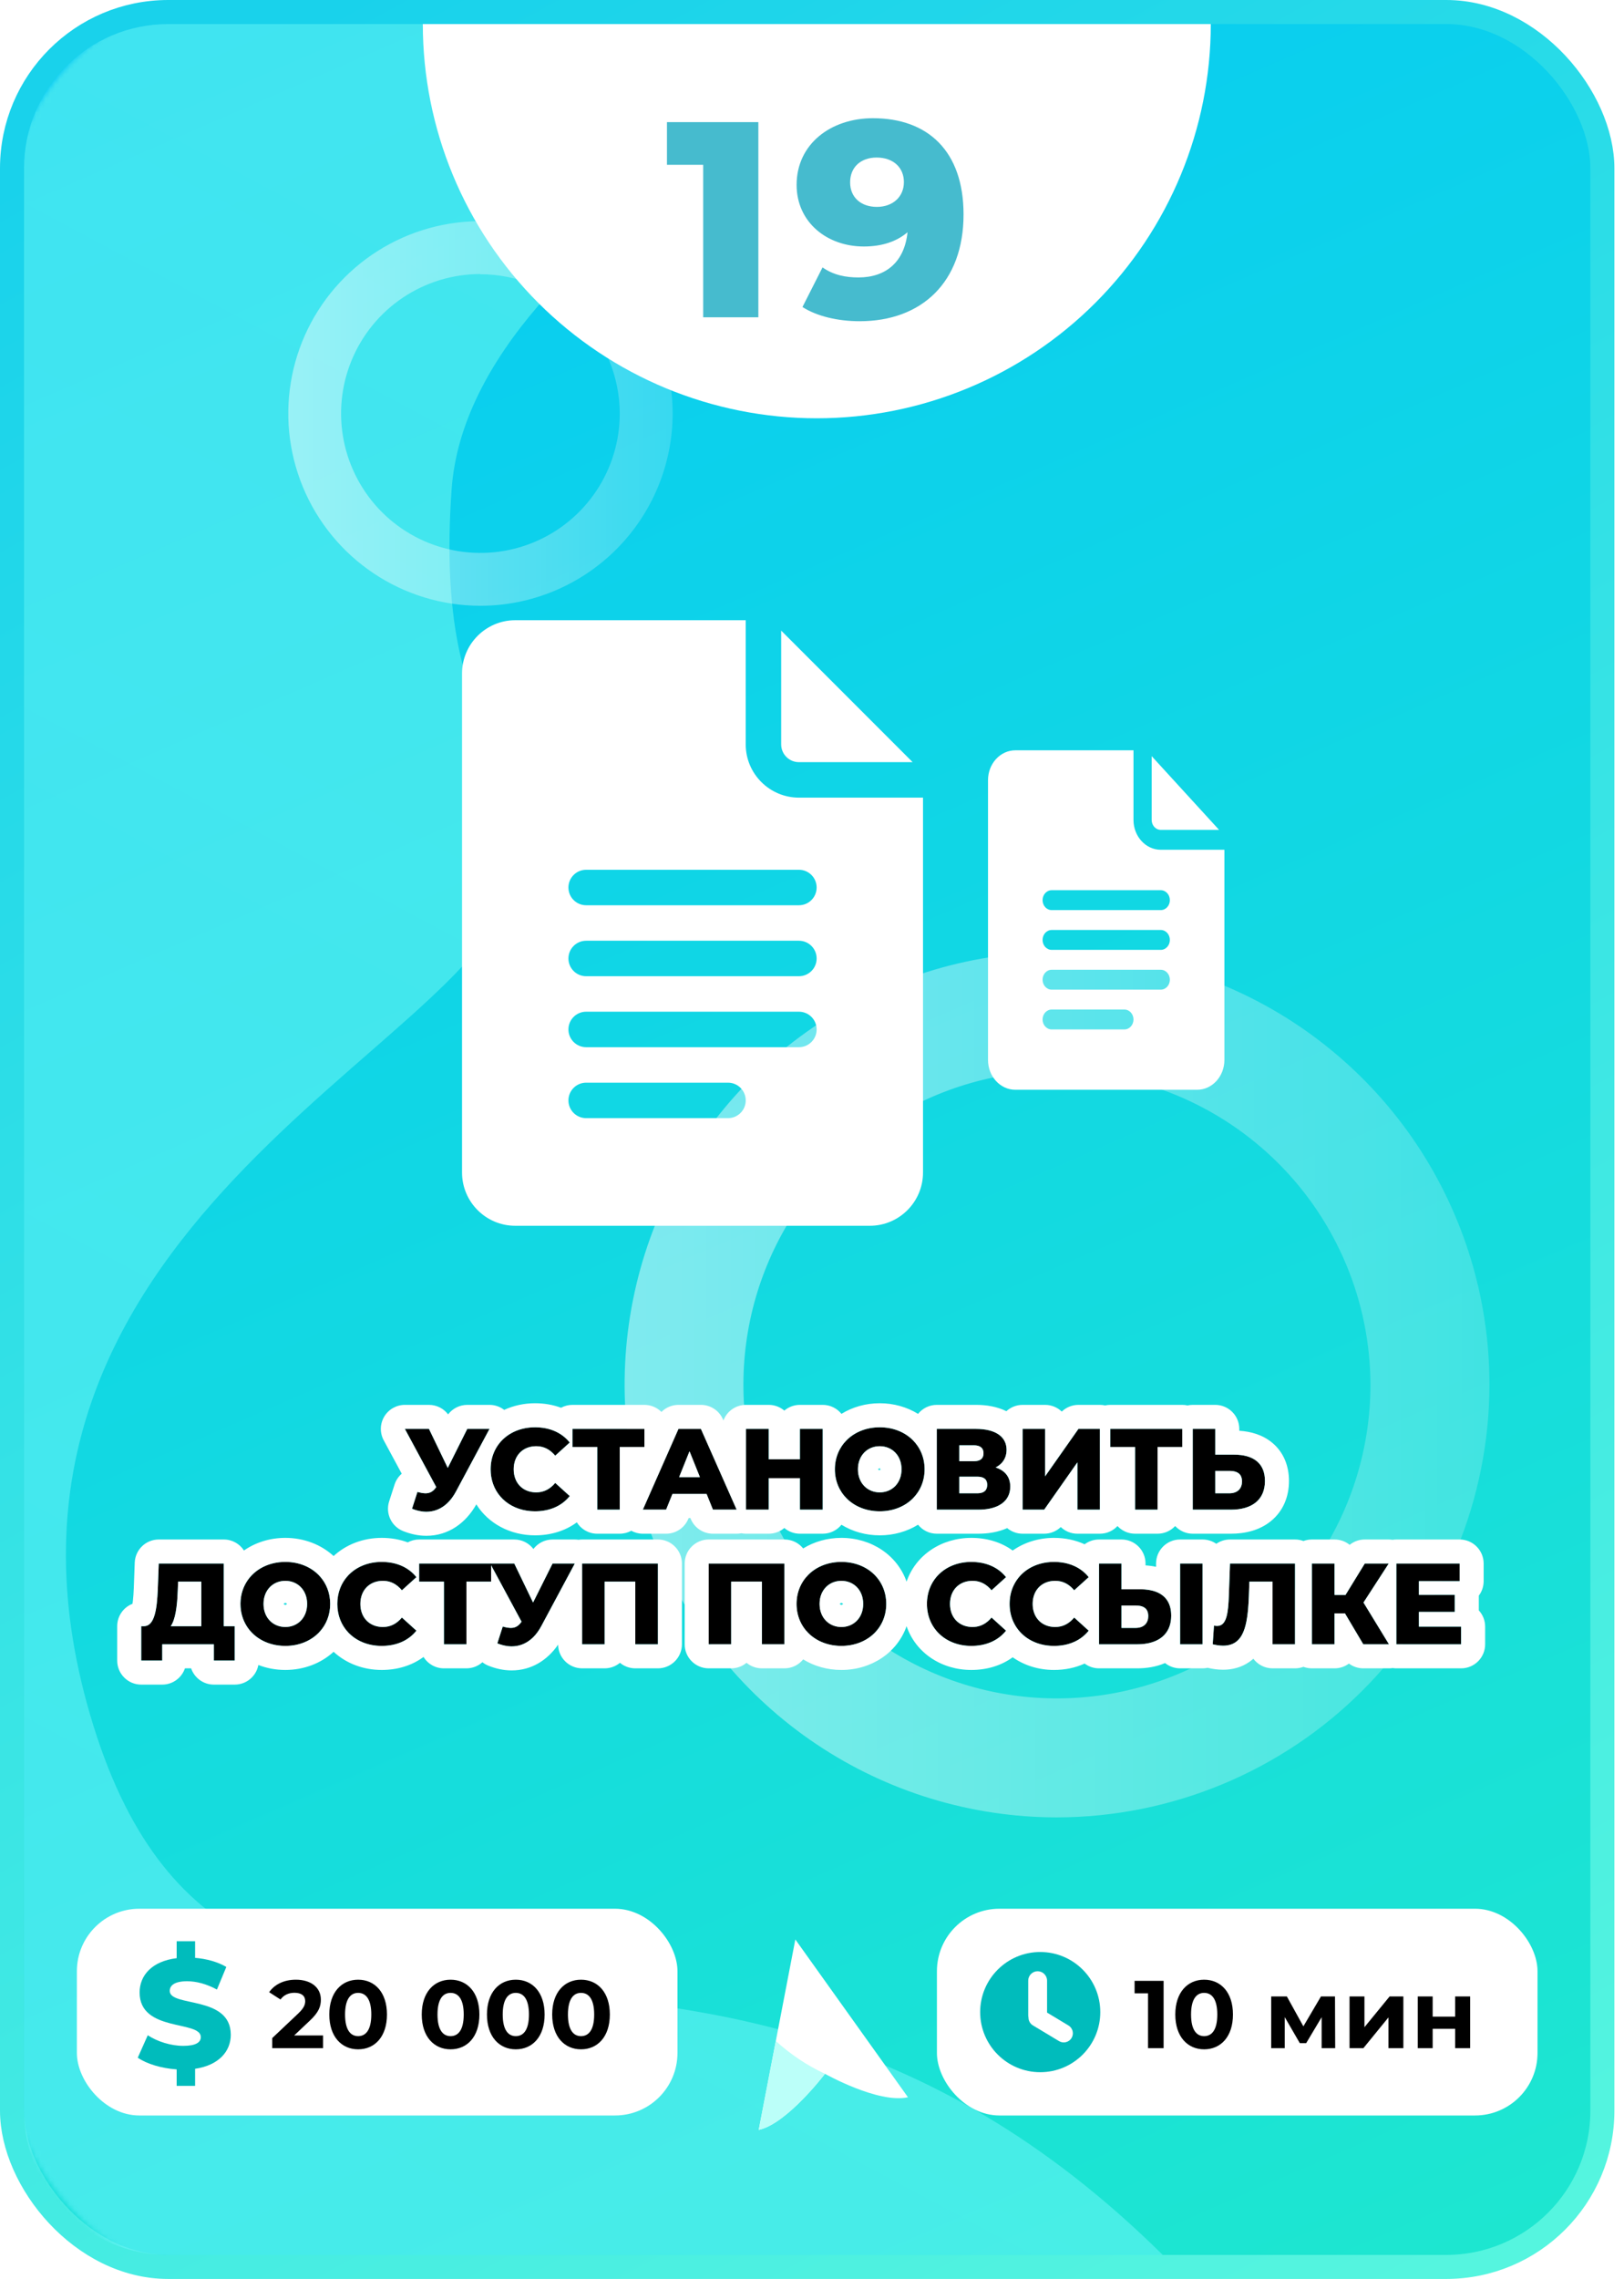 <svg width="338" height="474" viewBox="0 0 338 474" fill="none" xmlns="http://www.w3.org/2000/svg">
<rect x="2.5" y="2.5" width="331" height="469" rx="32.5" fill="url(#paint0_linear)" stroke="url(#paint1_linear)" stroke-width="5"/>
<mask id="mask0" mask-type="alpha" maskUnits="userSpaceOnUse" x="2" y="0" width="336" height="474">
<rect x="4.5" y="2.5" width="331" height="469" rx="41.5" fill="url(#paint2_linear)" stroke="url(#paint3_linear)" stroke-width="5"/>
</mask>
<g mask="url(#mask0)">
<path d="M198.89 5.009C198.89 5.009 97.821 47.095 93.989 101.845C90.157 156.595 112.775 152.615 106.069 185.086C99.363 217.557 -10.912 255.616 18.786 356.766C48.484 457.916 142.368 370.584 242 469H35C18.431 469 5 455.569 5 439V35.001C5 18.432 18.432 5.001 35.001 5.001L198.89 5.009Z" fill="url(#paint4_linear)" fill-opacity="0.5"/>
</g>
<path opacity="0.46" d="M219.887 378C202.092 377.978 184.702 372.68 169.917 362.777C155.131 352.875 143.613 338.811 136.819 322.363C130.024 305.916 128.258 287.824 131.743 270.373C135.229 252.922 143.809 236.896 156.4 224.321C168.992 211.745 185.028 203.185 202.483 199.721C219.939 196.258 238.029 198.046 254.468 204.862C270.906 211.677 284.956 223.212 294.84 238.01C304.724 252.808 310 270.204 310 288C309.958 311.876 300.447 334.761 283.553 351.633C266.66 368.506 243.763 377.988 219.887 378ZM219.887 222.747C206.985 222.764 194.378 226.607 183.659 233.788C172.94 240.969 164.59 251.166 159.665 263.091C154.74 275.016 153.461 288.134 155.989 300.786C158.517 313.438 164.739 325.056 173.868 334.173C182.998 343.29 194.625 349.496 207.28 352.006C219.936 354.517 233.051 353.219 244.97 348.278C256.888 343.336 267.074 334.972 274.24 324.243C281.406 313.515 285.231 300.902 285.231 288C285.177 270.703 278.27 254.132 266.022 241.918C253.774 229.704 237.184 222.843 219.887 222.837V222.747Z" fill="url(#paint5_linear)"/>
<path opacity="0.46" d="M99.95 126C92.041 125.99 84.312 123.636 77.741 119.234C71.169 114.833 66.05 108.583 63.031 101.273C60.011 93.963 59.226 85.922 60.775 78.166C62.324 70.41 66.137 63.287 71.734 57.698C77.33 52.109 84.457 48.304 92.215 46.765C99.973 45.226 108.013 46.021 115.319 49.05C122.625 52.079 128.869 57.206 133.262 63.782C137.655 70.359 140 78.091 140 86C139.981 96.612 135.754 106.783 128.246 114.281C120.738 121.78 110.561 125.995 99.95 126ZM99.95 56.998C94.216 57.006 88.612 58.714 83.848 61.906C79.084 65.097 75.374 69.629 73.185 74.929C70.996 80.229 70.427 86.059 71.551 91.683C72.674 97.306 75.439 102.469 79.497 106.521C83.555 110.573 88.722 113.331 94.347 114.447C99.972 115.563 105.801 114.986 111.098 112.79C116.395 110.594 120.922 106.877 124.107 102.108C127.292 97.34 128.991 91.734 128.991 86C128.968 78.312 125.898 70.948 120.454 65.519C115.011 60.091 107.637 57.041 99.95 57.039V56.998Z" fill="url(#paint6_linear)"/>
<path d="M97.249 297.2L93.193 305.312L89.281 297.2H84.265L90.793 309.296C90.169 310.208 89.497 310.592 88.561 310.592C88.057 310.592 87.529 310.496 86.881 310.304L85.753 313.808C86.785 314.216 87.769 314.432 88.729 314.432C91.249 314.432 93.433 312.992 94.921 310.184L101.881 297.2H97.249Z" fill="black"/>
<path d="M111.355 314.336C114.451 314.336 116.947 313.208 118.579 311.168L115.555 308.432C114.499 309.704 113.203 310.4 111.595 310.4C108.835 310.4 106.915 308.48 106.915 305.6C106.915 302.72 108.835 300.8 111.595 300.8C113.203 300.8 114.499 301.496 115.555 302.768L118.579 300.032C116.947 297.992 114.451 296.864 111.355 296.864C106.027 296.864 102.115 300.488 102.115 305.6C102.115 310.712 106.027 314.336 111.355 314.336Z" fill="black"/>
<path d="M134.121 297.2H119.145V300.968H124.305V314H128.985V300.968H134.121V297.2Z" fill="black"/>
<path d="M148.38 314H153.324L145.884 297.2H141.204L133.788 314H138.636L139.956 310.736H147.06L148.38 314ZM141.348 307.232L143.508 301.856L145.668 307.232H141.348Z" fill="black"/>
<path d="M166.481 297.2V303.512H160.001V297.2H155.249V314H160.001V307.448H166.481V314H171.233V297.2H166.481Z" fill="black"/>
<path d="M183.099 314.336C188.475 314.336 192.435 310.64 192.435 305.6C192.435 300.56 188.475 296.864 183.099 296.864C177.723 296.864 173.763 300.56 173.763 305.6C173.763 310.64 177.723 314.336 183.099 314.336ZM183.099 310.4C180.555 310.4 178.563 308.504 178.563 305.6C178.563 302.696 180.555 300.8 183.099 300.8C185.643 300.8 187.635 302.696 187.635 305.6C187.635 308.504 185.643 310.4 183.099 310.4Z" fill="black"/>
<path d="M207.216 305.216C208.656 304.496 209.496 303.224 209.496 301.568C209.496 298.784 207.144 297.2 203.136 297.2H194.976V314H203.592C207.912 314 210.264 312.152 210.264 309.2C210.264 307.184 209.16 305.84 207.216 305.216ZM199.656 300.608H202.68C204.024 300.608 204.696 301.184 204.696 302.264C204.696 303.368 204.024 303.92 202.68 303.92H199.656V300.608ZM203.4 310.592H199.656V307.136H203.4C204.768 307.136 205.464 307.688 205.464 308.84C205.464 309.992 204.768 310.592 203.4 310.592Z" fill="black"/>
<path d="M212.835 314H217.323L224.235 304.16V314H228.915V297.2H224.451L217.515 307.064V297.2H212.835V314Z" fill="black"/>
<path d="M246.058 297.2H231.082V300.968H236.242V314H240.922V300.968H246.058V297.2Z" fill="black"/>
<path d="M256.817 302.552H252.929V297.2H248.249V314H256.193C260.561 314 263.273 311.96 263.273 308.024C263.273 304.352 260.897 302.552 256.817 302.552ZM255.881 310.592H252.929V305.936H255.881C257.489 305.936 258.497 306.536 258.497 308.12C258.497 309.704 257.465 310.592 255.881 310.592Z" fill="black"/>
<path d="M46.576 338.232V325.2H33.04L32.848 330.384C32.68 334.872 32.128 338.184 29.992 338.232H29.392V345.384H33.76V342H44.512V345.384H48.856V338.232H46.576ZM37 330.792L37.072 328.968H41.896V338.232H35.536C36.52 336.816 36.88 334.08 37 330.792Z" fill="black"/>
<path d="M59.384 342.336C64.76 342.336 68.72 338.64 68.72 333.6C68.72 328.56 64.76 324.864 59.384 324.864C54.008 324.864 50.048 328.56 50.048 333.6C50.048 338.64 54.008 342.336 59.384 342.336ZM59.384 338.4C56.84 338.4 54.848 336.504 54.848 333.6C54.848 330.696 56.84 328.8 59.384 328.8C61.928 328.8 63.92 330.696 63.92 333.6C63.92 336.504 61.928 338.4 59.384 338.4Z" fill="black"/>
<path d="M79.445 342.336C82.541 342.336 85.037 341.208 86.669 339.168L83.645 336.432C82.589 337.704 81.293 338.4 79.685 338.4C76.925 338.4 75.005 336.48 75.005 333.6C75.005 330.72 76.925 328.8 79.685 328.8C81.293 328.8 82.589 329.496 83.645 330.768L86.669 328.032C85.037 325.992 82.541 324.864 79.445 324.864C74.117 324.864 70.205 328.488 70.205 333.6C70.205 338.712 74.117 342.336 79.445 342.336Z" fill="black"/>
<path d="M102.211 325.2H87.235V328.968H92.395V342H97.075V328.968H102.211V325.2Z" fill="black"/>
<path d="M115.003 325.2L110.947 333.312L107.035 325.2H102.019L108.547 337.296C107.923 338.208 107.251 338.592 106.315 338.592C105.811 338.592 105.283 338.496 104.635 338.304L103.507 341.808C104.539 342.216 105.523 342.432 106.483 342.432C109.003 342.432 111.187 340.992 112.675 338.184L119.635 325.2H115.003Z" fill="black"/>
<path d="M121.159 325.2V342H125.839V328.968H132.223V342H136.927V325.2H121.159Z" fill="black"/>
<path d="M147.503 325.2V342H152.183V328.968H158.567V342H163.271V325.2H147.503Z" fill="black"/>
<path d="M175.118 342.336C180.494 342.336 184.454 338.64 184.454 333.6C184.454 328.56 180.494 324.864 175.118 324.864C169.742 324.864 165.782 328.56 165.782 333.6C165.782 338.64 169.742 342.336 175.118 342.336ZM175.118 338.4C172.574 338.4 170.582 336.504 170.582 333.6C170.582 330.696 172.574 328.8 175.118 328.8C177.662 328.8 179.654 330.696 179.654 333.6C179.654 336.504 177.662 338.4 175.118 338.4Z" fill="black"/>
<path d="M202.163 342.336C205.259 342.336 207.755 341.208 209.387 339.168L206.363 336.432C205.307 337.704 204.011 338.4 202.403 338.4C199.643 338.4 197.723 336.48 197.723 333.6C197.723 330.72 199.643 328.8 202.403 328.8C204.011 328.8 205.307 329.496 206.363 330.768L209.387 328.032C207.755 325.992 205.259 324.864 202.163 324.864C196.835 324.864 192.923 328.488 192.923 333.6C192.923 338.712 196.835 342.336 202.163 342.336Z" fill="black"/>
<path d="M219.367 342.336C222.463 342.336 224.959 341.208 226.591 339.168L223.567 336.432C222.511 337.704 221.215 338.4 219.607 338.4C216.847 338.4 214.927 336.48 214.927 333.6C214.927 330.72 216.847 328.8 219.607 328.8C221.215 328.8 222.511 329.496 223.567 330.768L226.591 328.032C224.959 325.992 222.463 324.864 219.367 324.864C214.039 324.864 210.127 328.488 210.127 333.6C210.127 338.712 214.039 342.336 219.367 342.336Z" fill="black"/>
<path d="M237.305 330.552H233.417V325.2H228.737V342H236.681C241.049 342 243.761 339.96 243.761 336.024C243.761 332.352 241.385 330.552 237.305 330.552ZM245.609 342H250.289V325.2H245.609V342ZM236.369 338.592H233.417V333.936H236.369C237.977 333.936 238.985 334.536 238.985 336.12C238.985 337.704 237.953 338.592 236.369 338.592Z" fill="black"/>
<path d="M255.998 325.2L255.758 331.896C255.614 335.688 255.254 338.184 253.31 338.184C253.094 338.184 252.878 338.16 252.662 338.112L252.398 342C253.19 342.192 253.91 342.288 254.558 342.288C258.83 342.288 259.718 338.256 259.934 331.704L260.03 328.968H264.854V342H269.534V325.2H255.998Z" fill="black"/>
<path d="M283.736 342H289.088L283.784 333.312L289.04 325.2H284.048L280.04 331.728H277.76V325.2H273.032V342H277.76V335.568H279.92L283.736 342Z" fill="black"/>
<path d="M295.316 338.328V335.256H302.78V331.704H295.316V328.872H303.788V325.2H290.612V342H304.1V338.328H295.316Z" fill="black"/>
<path fill-rule="evenodd" clip-rule="evenodd" d="M93.265 294.179C94.199 292.946 95.668 292.2 97.249 292.2H101.881C103.005 292.2 104.076 292.577 104.938 293.244C106.873 292.35 109.055 291.864 111.355 291.864C113.25 291.864 115.081 292.172 116.77 292.799C117.477 292.417 118.285 292.2 119.145 292.2H134.121C135.505 292.2 136.757 292.762 137.662 293.67C138.584 292.746 139.85 292.2 141.204 292.2H145.884C147.862 292.2 149.654 293.366 150.456 295.175L150.57 295.434C151.284 293.544 153.109 292.2 155.249 292.2H160.001C161.237 292.2 162.368 292.649 163.241 293.392C164.114 292.649 165.245 292.2 166.481 292.2H171.233C172.809 292.2 174.215 292.929 175.132 294.069C177.422 292.654 180.169 291.864 183.099 291.864C186.031 291.864 188.782 292.656 191.073 294.074C191.99 292.931 193.397 292.2 194.976 292.2H203.136C205.253 292.2 207.483 292.535 209.453 293.517C210.343 292.699 211.531 292.2 212.835 292.2H217.515C218.862 292.2 220.084 292.732 220.983 293.598C221.906 292.71 223.146 292.2 224.451 292.2H228.915C229.287 292.2 229.65 292.241 229.999 292.318C230.348 292.241 230.71 292.2 231.082 292.2H246.058C246.435 292.2 246.801 292.242 247.154 292.32C247.506 292.242 247.873 292.2 248.249 292.2H252.929C255.69 292.2 257.929 294.439 257.929 297.2V297.587C260.283 297.735 262.739 298.392 264.753 300.051C267.254 302.11 268.273 305.04 268.273 308.024C268.273 311.233 267.108 314.253 264.538 316.357C262.121 318.336 259.073 319 256.193 319H248.249C246.802 319 245.499 318.385 244.586 317.403C243.673 318.385 242.369 319 240.922 319H236.242C234.795 319 233.492 318.385 232.579 317.403C231.666 318.385 230.362 319 228.915 319H224.235C222.894 319 221.677 318.472 220.779 317.613C219.857 318.495 218.623 319 217.323 319H212.835C211.613 319 210.493 318.561 209.624 317.833C207.746 318.681 205.649 319 203.592 319H194.976C193.397 319 191.99 318.269 191.073 317.126C188.782 318.544 186.031 319.336 183.099 319.336C180.169 319.336 177.422 318.546 175.132 317.131C174.215 318.271 172.809 319 171.233 319H166.481C165.245 319 164.114 318.552 163.241 317.808C162.368 318.552 161.237 319 160.001 319H155.249C154.919 319 154.596 318.968 154.284 318.907C153.971 318.968 153.649 319 153.324 319H148.38C146.342 319 144.508 317.764 143.744 315.875L143.688 315.736H143.327L143.271 315.875C142.507 317.764 140.673 319 138.636 319H133.788C132.936 319 132.112 318.783 131.387 318.386C130.674 318.777 129.856 319 128.985 319H124.305C122.51 319 120.936 318.054 120.054 316.633C117.593 318.451 114.565 319.336 111.355 319.336C106.204 319.336 101.641 316.9 99.139 312.892C96.967 316.747 93.362 319.432 88.729 319.432C87.006 319.432 85.394 319.043 83.915 318.458C81.464 317.489 80.186 314.784 80.993 312.276L82.121 308.772C82.413 307.866 82.94 307.099 83.613 306.519L79.865 299.575C79.029 298.025 79.069 296.15 79.971 294.638C80.873 293.126 82.504 292.2 84.265 292.2H89.281C90.864 292.2 92.331 292.947 93.265 294.179ZM87.112 310.37C87.037 310.349 86.96 310.327 86.881 310.304L85.753 313.808C85.78 313.819 85.807 313.829 85.833 313.839C86.238 313.996 86.635 314.122 87.026 314.218C87.547 314.345 88.057 314.417 88.561 314.43C88.617 314.431 88.673 314.432 88.729 314.432C89.499 314.432 90.237 314.298 90.934 314.031C92.117 313.578 93.179 312.745 94.072 311.54C94.375 311.13 94.659 310.678 94.921 310.184L101.881 297.2H97.249L93.193 305.312L89.281 297.2H84.265L90.793 309.296C90.724 309.396 90.655 309.49 90.585 309.578C90.057 310.239 89.479 310.549 88.729 310.588C88.674 310.591 88.618 310.592 88.561 310.592C88.507 310.592 88.452 310.591 88.398 310.589C88.004 310.573 87.59 310.5 87.112 310.37ZM124.305 314H128.985V300.968H134.121V297.2H119.145V300.968H124.305V314ZM115.555 302.768L118.579 300.032C118.372 299.773 118.151 299.53 117.917 299.301C116.917 298.323 115.672 297.62 114.226 297.228C114.199 297.221 114.172 297.213 114.145 297.206C113.352 296.999 112.5 296.884 111.595 296.866C111.515 296.865 111.435 296.864 111.355 296.864C109.684 296.864 108.152 297.221 106.836 297.868C106.225 298.169 105.66 298.532 105.15 298.952C103.258 300.508 102.115 302.837 102.115 305.6C102.115 306.124 102.156 306.632 102.235 307.122C102.931 311.416 106.573 314.336 111.355 314.336C111.435 314.336 111.515 314.335 111.595 314.334C112.531 314.316 113.41 314.193 114.226 313.972C115.672 313.58 116.917 312.878 117.917 311.899C118.151 311.67 118.372 311.427 118.579 311.168L115.555 308.432C115.502 308.496 115.448 308.559 115.394 308.62C115.315 308.708 115.234 308.794 115.153 308.876C114.174 309.865 113.004 310.4 111.595 310.4C111.514 310.4 111.434 310.398 111.355 310.395C108.724 310.287 106.915 308.396 106.915 305.6C106.915 302.804 108.724 300.913 111.355 300.805C111.434 300.802 111.514 300.8 111.595 300.8C112.563 300.8 113.418 301.052 114.176 301.531C114.522 301.749 114.847 302.014 115.153 302.324C115.234 302.406 115.315 302.492 115.394 302.58C115.448 302.641 115.502 302.704 115.555 302.768ZM153.324 314L145.884 297.2H141.204L133.788 314H138.636L139.956 310.736H147.06L148.38 314H153.324ZM143.508 301.856L141.348 307.232H145.668L143.508 301.856ZM160.001 314V307.448H166.481V314H171.233V297.2H166.481V303.512H160.001V297.2H155.249V314H160.001ZM176.233 311.683C177.904 313.342 180.311 314.336 183.099 314.336C185.892 314.336 188.304 313.338 189.976 311.672C191.521 310.132 192.435 308.021 192.435 305.6C192.435 303.179 191.521 301.068 189.976 299.528C188.304 297.862 185.892 296.864 183.099 296.864C180.311 296.864 177.904 297.858 176.233 299.517C174.681 301.058 173.763 303.173 173.763 305.6C173.763 308.027 174.681 310.142 176.233 311.683ZM194.976 314H203.592C205.335 314 206.758 313.699 207.835 313.146C209.417 312.334 210.253 310.978 210.263 309.233C210.264 309.222 210.264 309.211 210.264 309.2C210.264 309.078 210.259 308.958 210.251 308.84C210.164 307.572 209.609 306.594 208.661 305.919C208.412 305.743 208.136 305.587 207.835 305.452C207.639 305.364 207.433 305.286 207.216 305.216C207.436 305.106 207.643 304.982 207.835 304.846C208.129 304.638 208.387 304.401 208.608 304.137C209.045 303.613 209.332 302.983 209.443 302.264C209.478 302.04 209.496 301.808 209.496 301.568C209.496 301.262 209.467 300.97 209.411 300.693C209.214 299.718 208.675 298.93 207.835 298.351C206.746 297.6 205.15 297.2 203.136 297.2H194.976V314ZM199.656 303.92H202.68C202.946 303.92 203.186 303.898 203.4 303.855C204.112 303.71 204.53 303.325 204.656 302.698C204.676 302.593 204.689 302.482 204.694 302.364C204.695 302.331 204.696 302.298 204.696 302.264C204.696 302.252 204.695 302.239 204.695 302.227C204.695 302.193 204.694 302.161 204.692 302.128C204.686 302.027 204.674 301.93 204.656 301.838C204.636 301.743 204.61 301.653 204.577 301.568C204.559 301.521 204.538 301.476 204.515 301.432C204.46 301.327 204.393 301.231 204.312 301.145C204.052 300.867 203.66 300.694 203.136 300.633C202.993 300.616 202.841 300.608 202.68 300.608H199.656V303.92ZM199.656 307.136V310.592H203.4C203.465 310.592 203.529 310.591 203.592 310.588C204.019 310.569 204.374 310.486 204.656 310.341C204.906 310.211 205.098 310.033 205.233 309.806C205.287 309.714 205.332 309.615 205.367 309.507C205.398 309.411 205.422 309.309 205.438 309.2C205.455 309.087 205.464 308.967 205.464 308.84C205.464 308.827 205.463 308.813 205.463 308.8C205.463 308.779 205.462 308.759 205.462 308.739C205.458 308.643 205.449 308.551 205.436 308.464C205.354 307.948 205.093 307.587 204.656 307.372C204.333 307.214 203.913 307.136 203.4 307.136H199.656ZM212.835 314H217.323L224.235 304.16V314H228.915V297.2H224.451L217.515 307.064V297.2H212.835V314ZM236.242 314H240.922V300.968H246.058V297.2H231.082V300.968H236.242V314ZM248.249 314H256.193C260.525 314 263.229 311.993 263.272 308.12C263.273 308.088 263.273 308.056 263.273 308.024C263.273 304.352 260.897 302.552 256.817 302.552H252.929V297.2H248.249V314ZM252.929 310.592H255.881C255.988 310.592 256.092 310.588 256.193 310.58C256.93 310.522 257.527 310.255 257.929 309.801C258.294 309.389 258.497 308.823 258.497 308.12C258.497 308.088 258.497 308.056 258.496 308.024C258.478 307.365 258.279 306.884 257.929 306.551C257.649 306.285 257.273 306.113 256.817 306.02C256.534 305.963 256.221 305.936 255.881 305.936H252.929V310.592ZM183.213 305.432C183.149 305.406 183.108 305.401 183.099 305.4C183.09 305.401 183.048 305.406 182.985 305.432C182.903 305.465 182.816 305.522 182.741 305.599C182.74 305.599 182.74 305.6 182.739 305.6C182.74 305.6 182.74 305.601 182.741 305.601C182.816 305.679 182.903 305.735 182.985 305.768C183.048 305.794 183.09 305.799 183.099 305.8C183.099 305.8 183.099 305.8 183.099 305.8M183.458 305.6C183.458 305.6 183.457 305.601 183.457 305.601C183.382 305.679 183.294 305.735 183.213 305.768C183.15 305.794 183.109 305.799 183.099 305.8M183.213 305.432C183.294 305.465 183.382 305.522 183.457 305.599ZM183.457 305.599C183.457 305.599 183.458 305.6 183.458 305.6ZM41.896 328.968H37.072L37 330.792C36.976 331.45 36.942 332.086 36.896 332.694C36.882 332.876 36.867 333.055 36.85 333.232C36.715 334.709 36.494 335.997 36.14 337C35.971 337.479 35.771 337.893 35.536 338.232H41.896V328.968ZM33.76 342V345.384H29.392V338.232H29.992C30.186 338.228 30.367 338.196 30.537 338.139C30.564 338.13 30.592 338.12 30.619 338.109C30.863 338.013 31.08 337.862 31.274 337.661C31.661 337.259 31.956 336.659 32.18 335.9C32.574 334.564 32.751 332.738 32.837 330.64C32.838 330.636 32.838 330.632 32.838 330.628C32.841 330.547 32.844 330.466 32.848 330.384L33.04 325.2H46.576V338.232H48.856V345.384H44.512V342H33.76ZM38.493 347C37.821 348.968 35.956 350.384 33.76 350.384H29.392C26.63 350.384 24.392 348.145 24.392 345.384V338.232C24.392 336.111 25.712 334.298 27.576 333.572C27.607 333.381 27.636 333.165 27.664 332.924C27.752 332.159 27.812 331.252 27.851 330.199C27.851 330.199 27.851 330.198 27.851 330.198C27.851 330.198 27.851 330.198 27.851 330.198L28.043 325.015C28.143 322.327 30.35 320.2 33.04 320.2H46.576C48.338 320.2 49.887 321.111 50.777 322.489C53.187 320.811 56.176 319.864 59.384 319.864C63.267 319.864 66.83 321.252 69.433 323.644C72.016 321.247 75.564 319.864 79.445 319.864C81.34 319.864 83.171 320.172 84.86 320.799C85.567 320.417 86.375 320.2 87.235 320.2H107.035C108.618 320.2 110.085 320.947 111.019 322.179C111.953 320.946 113.421 320.2 115.003 320.2H119.635C119.892 320.2 120.146 320.22 120.395 320.258C120.644 320.22 120.899 320.2 121.159 320.2H136.927C139.689 320.2 141.927 322.439 141.927 325.2V342C141.927 344.761 139.689 347 136.927 347H132.223C131.01 347 129.897 346.568 129.031 345.849C128.165 346.568 127.053 347 125.839 347H121.159C118.421 347 116.196 344.798 116.16 342.068C113.951 345.282 110.628 347.432 106.483 347.432C104.76 347.432 103.147 347.043 101.668 346.458C101.203 346.274 100.779 346.027 100.404 345.73C99.52 346.52 98.353 347 97.075 347H92.395C90.6 347 89.025 346.054 88.144 344.633C85.683 346.451 82.655 347.336 79.445 347.336C75.564 347.336 72.016 345.953 69.433 343.557C66.83 345.948 63.267 347.336 59.384 347.336C57.401 347.336 55.502 346.974 53.772 346.302C53.341 348.625 51.304 350.384 48.856 350.384H44.512C42.316 350.384 40.45 348.968 39.779 347H38.493ZM50.05 333.376C50.049 333.45 50.048 333.525 50.048 333.6C50.048 335.335 50.517 336.911 51.352 338.232C51.989 339.239 52.839 340.098 53.856 340.766C55.377 341.765 57.271 342.336 59.384 342.336C62.29 342.336 64.782 341.256 66.459 339.468C67.884 337.948 68.72 335.916 68.72 333.6C68.72 331.284 67.884 329.252 66.459 327.732C64.782 325.944 62.29 324.864 59.384 324.864C56.018 324.864 53.207 326.313 51.576 328.634C50.64 329.964 50.093 331.581 50.05 333.376ZM92.395 342H97.075V328.968H102.211V325.556L108.547 337.296C108.478 337.396 108.409 337.49 108.339 337.578C107.811 338.239 107.233 338.549 106.483 338.588C106.428 338.591 106.372 338.592 106.315 338.592C106.261 338.592 106.206 338.591 106.152 338.589C105.758 338.573 105.344 338.5 104.866 338.37C104.791 338.349 104.714 338.327 104.635 338.304L103.507 341.808C103.534 341.819 103.56 341.829 103.587 341.839C103.992 341.996 104.389 342.122 104.78 342.218C105.301 342.345 105.811 342.417 106.315 342.43C106.371 342.431 106.427 342.432 106.483 342.432C107.253 342.432 107.991 342.298 108.688 342.031C109.87 341.578 110.933 340.745 111.826 339.54C112.129 339.13 112.413 338.678 112.675 338.184L119.635 325.2H115.003L110.947 333.312L107.035 325.2H87.235V328.968H92.395V342ZM83.645 330.768L86.669 328.032C86.462 327.773 86.241 327.53 86.007 327.301C85.006 326.323 83.762 325.62 82.316 325.228C82.289 325.221 82.262 325.213 82.235 325.206C81.442 324.999 80.59 324.884 79.685 324.866C79.605 324.865 79.525 324.864 79.445 324.864C76.561 324.864 74.091 325.926 72.433 327.711C71.028 329.224 70.205 331.255 70.205 333.6C70.205 335.945 71.028 337.977 72.433 339.489C74.091 341.274 76.561 342.336 79.445 342.336C79.525 342.336 79.605 342.335 79.685 342.334C80.621 342.316 81.5 342.193 82.316 341.972C83.762 341.58 85.006 340.878 86.007 339.899C86.241 339.67 86.462 339.427 86.669 339.168L83.645 336.432C83.592 336.496 83.538 336.559 83.483 336.62C83.404 336.708 83.324 336.794 83.243 336.876C82.264 337.865 81.094 338.4 79.685 338.4C79.604 338.4 79.524 338.398 79.445 338.395C76.814 338.287 75.005 336.396 75.005 333.6C75.005 330.804 76.814 328.913 79.445 328.805C79.524 328.802 79.604 328.8 79.685 328.8C80.653 328.8 81.508 329.052 82.266 329.531C82.611 329.749 82.936 330.014 83.243 330.324C83.324 330.406 83.404 330.492 83.483 330.58C83.538 330.641 83.592 330.704 83.645 330.768ZM121.159 342H125.839V328.968H132.223V342H136.927V325.2H121.159V342ZM27.316 334.681C27.316 334.681 27.319 334.674 27.325 334.661C27.319 334.675 27.316 334.681 27.316 334.681ZM59.498 333.432C59.434 333.406 59.393 333.401 59.384 333.4C59.375 333.401 59.334 333.406 59.27 333.432C59.189 333.465 59.101 333.522 59.026 333.599C59.025 333.599 59.025 333.6 59.025 333.6C59.025 333.6 59.025 333.601 59.026 333.601C59.101 333.679 59.189 333.735 59.27 333.768C59.334 333.794 59.375 333.799 59.384 333.8C59.393 333.799 59.434 333.794 59.498 333.768C59.579 333.735 59.667 333.679 59.742 333.601C59.742 333.601 59.743 333.6 59.743 333.6C59.743 333.6 59.742 333.599 59.742 333.599C59.667 333.522 59.579 333.465 59.498 333.432ZM142.503 325.2C142.503 322.439 144.741 320.2 147.503 320.2H163.271C164.844 320.2 166.247 320.926 167.163 322.061C169.451 320.651 172.194 319.864 175.118 319.864C181.336 319.864 186.734 323.423 188.682 328.964C190.603 323.401 195.957 319.864 202.163 319.864C205.333 319.864 208.326 320.727 210.77 322.499C213.168 320.812 216.153 319.864 219.367 319.864C221.627 319.864 223.796 320.303 225.741 321.197C226.576 320.571 227.614 320.2 228.737 320.2H233.417C236.179 320.2 238.417 322.439 238.417 325.2V325.587C239.144 325.632 239.88 325.727 240.609 325.884V325.2C240.609 322.439 242.848 320.2 245.609 320.2H250.289C251.35 320.2 252.334 320.531 253.144 321.094C253.954 320.53 254.939 320.2 255.998 320.2H269.534C270.15 320.2 270.739 320.311 271.283 320.514C271.827 320.311 272.417 320.2 273.032 320.2H277.76C278.951 320.2 280.045 320.617 280.904 321.312C281.781 320.603 282.887 320.2 284.048 320.2H289.04C289.305 320.2 289.567 320.221 289.824 320.262C290.081 320.221 290.344 320.2 290.612 320.2H303.788C306.55 320.2 308.788 322.439 308.788 325.2V328.872C308.788 330.003 308.413 331.046 307.78 331.883V334.943C308.6 335.834 309.1 337.022 309.1 338.328V342C309.1 344.761 306.862 347 304.1 347H290.612C290.352 347 290.097 346.98 289.848 346.942C289.599 346.98 289.345 347 289.088 347H283.736C282.642 347 281.598 346.642 280.748 346.009C279.915 346.632 278.88 347 277.76 347H273.032C272.417 347 271.827 346.889 271.283 346.686C270.739 346.889 270.15 347 269.534 347H264.854C263.22 347 261.769 346.216 260.856 345.003C260.601 345.231 260.328 345.449 260.034 345.654C258.352 346.83 256.443 347.288 254.558 347.288C253.47 347.288 252.389 347.134 251.344 346.889C251.004 346.962 250.651 347 250.289 347H245.609C244.425 347 243.336 346.588 242.48 345.9C240.633 346.699 238.619 347 236.681 347H228.737C227.614 347 226.576 346.629 225.741 346.004C223.796 346.898 221.627 347.336 219.367 347.336C216.153 347.336 213.168 346.388 210.77 344.701C208.326 346.473 205.333 347.336 202.163 347.336C195.957 347.336 190.603 343.8 188.682 338.236C186.734 343.777 181.336 347.336 175.118 347.336C172.194 347.336 169.451 346.549 167.163 345.139C166.247 346.274 164.844 347 163.271 347H158.567C157.353 347 156.241 346.568 155.375 345.849C154.509 346.568 153.396 347 152.183 347H147.503C144.741 347 142.503 344.761 142.503 342V325.2ZM158.567 342H163.271V325.2H147.503V342H152.183V328.968H158.567V342ZM168.271 339.701C169.942 341.35 172.341 342.336 175.118 342.336C180.494 342.336 184.454 338.64 184.454 333.6C184.454 328.56 180.494 324.864 175.118 324.864C172.341 324.864 169.942 325.85 168.271 327.499C166.708 329.041 165.782 331.164 165.782 333.6C165.782 336.036 166.708 338.159 168.271 339.701ZM228.737 342H236.681C238.208 342 239.532 341.751 240.609 341.259C242.589 340.354 243.732 338.628 243.761 336.12C243.761 336.088 243.761 336.056 243.761 336.024C243.761 333.499 242.638 331.859 240.609 331.081C239.688 330.728 238.58 330.552 237.305 330.552H233.417V325.2H228.737V342ZM233.417 338.592H236.369C236.476 338.592 236.58 338.588 236.681 338.58C237.418 338.522 238.016 338.255 238.417 337.801C238.782 337.389 238.985 336.823 238.985 336.12C238.985 336.088 238.985 336.056 238.984 336.024C238.966 335.365 238.767 334.884 238.417 334.551C238.137 334.285 237.761 334.113 237.305 334.02C237.023 333.963 236.709 333.936 236.369 333.936H233.417V338.592ZM210.139 334.095C210.2 335.308 210.485 336.43 210.96 337.43C211.643 338.87 212.717 340.058 214.077 340.905C215.55 341.821 217.358 342.336 219.367 342.336C219.447 342.336 219.527 342.335 219.607 342.334C220.543 342.316 221.422 342.193 222.237 341.972C222.765 341.829 223.266 341.645 223.737 341.421C224.559 341.031 225.293 340.521 225.929 339.899C226.163 339.67 226.384 339.427 226.591 339.168L223.567 336.432C223.513 336.496 223.46 336.559 223.405 336.62C223.326 336.708 223.246 336.794 223.165 336.876C222.186 337.865 221.016 338.4 219.607 338.4C219.526 338.4 219.446 338.398 219.367 338.395C216.736 338.287 214.927 336.396 214.927 333.6C214.927 330.804 216.736 328.913 219.367 328.805C219.446 328.802 219.526 328.8 219.607 328.8C221.016 328.8 222.186 329.335 223.164 330.324C223.246 330.406 223.326 330.492 223.405 330.58C223.46 330.641 223.513 330.704 223.567 330.768L226.591 328.032C226.384 327.773 226.163 327.53 225.929 327.301C225.293 326.679 224.559 326.169 223.737 325.779C223.266 325.555 222.765 325.371 222.237 325.228C221.422 325.007 220.543 324.884 219.607 324.866C219.527 324.865 219.447 324.864 219.367 324.864C217.358 324.864 215.55 325.379 214.077 326.295C212.717 327.142 211.643 328.33 210.96 329.77C210.485 330.77 210.2 331.892 210.139 333.105C210.131 333.268 210.127 333.433 210.127 333.6C210.127 333.767 210.131 333.932 210.139 334.095ZM208.726 339.899C208.96 339.67 209.181 339.427 209.387 339.168L206.363 336.432C206.31 336.496 206.257 336.559 206.202 336.62C206.123 336.708 206.043 336.794 205.961 336.876C205.838 337.002 205.711 337.119 205.581 337.23C204.683 337.992 203.635 338.4 202.403 338.4C202.323 338.4 202.243 338.398 202.163 338.395C199.533 338.287 197.723 336.396 197.723 333.6C197.723 330.804 199.533 328.913 202.163 328.805C202.243 328.802 202.323 328.8 202.403 328.8C203.635 328.8 204.683 329.208 205.581 329.97C205.711 330.081 205.838 330.198 205.961 330.324C206.043 330.406 206.123 330.492 206.202 330.58C206.257 330.641 206.31 330.704 206.363 330.768L209.387 328.032C209.181 327.773 208.96 327.53 208.726 327.301C208.279 326.864 207.785 326.483 207.245 326.159C206.575 325.758 205.836 325.445 205.034 325.228C204.219 325.007 203.34 324.884 202.403 324.866C202.324 324.865 202.244 324.864 202.163 324.864C196.835 324.864 192.923 328.488 192.923 333.6C192.923 338.712 196.835 342.336 202.163 342.336C202.244 342.336 202.324 342.335 202.403 342.334C203.34 342.316 204.219 342.193 205.034 341.972C205.836 341.755 206.575 341.442 207.245 341.041C207.785 340.717 208.279 340.336 208.726 339.899ZM250.289 342V325.2H245.609V342H250.289ZM264.854 342H269.534V325.2H255.998L255.758 331.896C255.692 333.64 255.58 335.11 255.289 336.189C255.117 336.828 254.883 337.329 254.558 337.669C254.287 337.954 253.953 338.126 253.54 338.172C253.47 338.179 253.398 338.184 253.323 338.184C253.319 338.184 253.315 338.184 253.31 338.184C253.094 338.184 252.878 338.16 252.662 338.112L252.398 342C252.714 342.076 253.018 342.138 253.31 342.184C253.752 342.253 254.168 342.288 254.558 342.288C254.812 342.288 255.053 342.274 255.283 342.246C255.363 342.236 255.441 342.225 255.517 342.212C256.29 342.081 256.928 341.785 257.455 341.336C259.045 339.981 259.628 337.237 259.854 333.467C259.882 333.011 259.904 332.54 259.922 332.054C259.922 332.051 259.922 332.048 259.922 332.045C259.927 331.932 259.931 331.819 259.934 331.704L260.03 328.968H264.854V342ZM289.088 342L283.784 333.312L289.04 325.2H284.048L280.04 331.728H277.76V325.2H273.032V342H277.76V335.568H279.92L283.736 342H289.088ZM290.612 342H304.1V338.328H295.316V335.256H302.78V331.704H295.316V328.872H303.788V325.2H290.612V342ZM175.232 333.432C175.169 333.406 175.127 333.401 175.118 333.4C175.109 333.401 175.068 333.406 175.004 333.432C174.923 333.465 174.835 333.522 174.76 333.599C174.76 333.599 174.759 333.6 174.759 333.6C174.759 333.6 174.76 333.601 174.76 333.601C174.835 333.679 174.923 333.735 175.004 333.768C175.068 333.794 175.109 333.799 175.118 333.8C175.127 333.799 175.169 333.794 175.232 333.768C175.314 333.735 175.401 333.679 175.476 333.601C175.477 333.601 175.477 333.6 175.478 333.6C175.477 333.6 175.477 333.599 175.476 333.599C175.401 333.522 175.314 333.465 175.232 333.432ZM178.563 305.6C178.563 308.504 180.555 310.4 183.099 310.4C185.643 310.4 187.635 308.504 187.635 305.6C187.635 302.696 185.643 300.8 183.099 300.8C180.555 300.8 178.563 302.696 178.563 305.6ZM54.848 333.6C54.848 336.504 56.84 338.4 59.384 338.4C61.928 338.4 63.92 336.504 63.92 333.6C63.92 330.696 61.928 328.8 59.384 328.8C56.84 328.8 54.848 330.696 54.848 333.6ZM170.582 333.6C170.582 336.504 172.574 338.4 175.118 338.4C177.662 338.4 179.654 336.504 179.654 333.6C179.654 330.696 177.662 328.8 175.118 328.8C172.574 328.8 170.582 330.696 170.582 333.6Z" fill="white"/>
<rect x="16" y="397" width="125" height="43" rx="13" fill="white"/>
<rect x="195" y="397" width="125" height="43" rx="13" fill="white"/>
<g filter="url(#filter0_di)">
<path d="M107.236 254.95H181.035C187.139 254.95 192.105 249.985 192.105 243.881V165.9H166.275C160.171 165.9 155.205 160.934 155.205 154.83V129H107.236C101.132 129 96.166 133.966 96.166 140.07V243.881C96.166 249.985 101.132 254.95 107.236 254.95ZM121.996 180.905H166.275C168.315 180.905 169.965 182.556 169.965 184.595C169.965 186.635 168.315 188.285 166.275 188.285H121.996C119.956 188.285 118.306 186.635 118.306 184.595C118.306 182.556 119.956 180.905 121.996 180.905ZM121.996 195.665H166.275C168.315 195.665 169.965 197.316 169.965 199.355C169.965 201.395 168.315 203.045 166.275 203.045H121.996C119.956 203.045 118.306 201.395 118.306 199.355C118.306 197.316 119.956 195.665 121.996 195.665ZM121.996 210.425H166.275C168.315 210.425 169.965 212.075 169.965 214.115C169.965 216.154 168.315 217.805 166.275 217.805H121.996C119.956 217.805 118.306 216.154 118.306 214.115C118.306 212.075 119.956 210.425 121.996 210.425ZM121.996 225.185H151.515C153.555 225.185 155.205 226.835 155.205 228.875C155.205 230.914 153.555 232.565 151.515 232.565H121.996C119.956 232.565 118.306 230.914 118.306 228.875C118.306 226.835 119.956 225.185 121.996 225.185Z" fill="white"/>
<path d="M166.275 158.52H189.943L162.585 131.162V154.83C162.585 156.866 164.24 158.52 166.275 158.52Z" fill="white"/>
</g>
<g filter="url(#filter1_di)">
<path d="M211.311 226.661H249.157C252.287 226.661 254.834 223.877 254.834 220.456V176.744H241.588C238.457 176.744 235.911 173.96 235.911 170.538V156.06H211.311C208.181 156.06 205.634 158.843 205.634 162.265V220.456C205.634 223.877 208.181 226.661 211.311 226.661ZM218.88 185.155H241.588C242.634 185.155 243.48 186.08 243.48 187.223C243.48 188.367 242.634 189.292 241.588 189.292H218.88C217.834 189.292 216.988 188.367 216.988 187.223C216.988 186.08 217.834 185.155 218.88 185.155ZM218.88 193.429H241.588C242.634 193.429 243.48 194.354 243.48 195.497C243.48 196.64 242.634 197.565 241.588 197.565H218.88C217.834 197.565 216.988 196.64 216.988 195.497C216.988 194.354 217.834 193.429 218.88 193.429ZM218.88 201.702H241.588C242.634 201.702 243.48 202.627 243.48 203.771C243.48 204.914 242.634 205.839 241.588 205.839H218.88C217.834 205.839 216.988 204.914 216.988 203.771C216.988 202.627 217.834 201.702 218.88 201.702ZM218.88 209.976H234.019C235.064 209.976 235.911 210.901 235.911 212.044C235.911 213.187 235.064 214.113 234.019 214.113H218.88C217.834 214.113 216.988 213.187 216.988 212.044C216.988 210.901 217.834 209.976 218.88 209.976Z" fill="white"/>
</g>
<g filter="url(#filter2_di)">
<path d="M241.588 172.607H253.725L239.696 157.272V170.538C239.696 171.68 240.544 172.607 241.588 172.607Z" fill="white"/>
</g>
<path d="M252 5C252 26.748 243.361 47.605 227.983 62.983C212.605 78.361 191.748 87 170 87C148.252 87 127.395 78.361 112.017 62.983C96.639 47.605 88 26.748 88 5L170 5H252Z" fill="white"/>
<path d="M48.032 423.216C48.032 414.96 35.328 417.52 35.328 414.096C35.328 412.976 36.288 412.08 38.944 412.08C40.896 412.08 43.008 412.656 45.152 413.808L47.104 409.104C45.312 408.048 42.976 407.408 40.608 407.216V403.76H36.768V407.28C31.584 407.92 29.056 410.896 29.056 414.416C29.056 422.736 41.792 420.144 41.792 423.696C41.792 424.784 40.768 425.52 38.144 425.52C35.552 425.52 32.736 424.624 30.752 423.312L28.672 427.984C30.528 429.264 33.568 430.192 36.768 430.416V433.84H40.608V430.288C45.6 429.552 48.032 426.608 48.032 423.216Z" fill="#00BCBC"/>
<path d="M61.22 423.36L64.44 420.32C66.4 418.5 66.78 417.26 66.78 415.9C66.78 413.36 64.7 411.76 61.58 411.76C59.06 411.76 57.1 412.78 56.02 414.36L58.38 415.88C59.06 414.94 60.08 414.48 61.28 414.48C62.76 414.48 63.52 415.12 63.52 416.22C63.52 416.9 63.3 417.62 62.06 418.8L56.66 423.9V426H67.24V423.36H61.22ZM74.538 426.24C77.998 426.24 80.538 423.62 80.538 419C80.538 414.38 77.998 411.76 74.538 411.76C71.098 411.76 68.538 414.38 68.538 419C68.538 423.62 71.098 426.24 74.538 426.24ZM74.538 423.5C72.938 423.5 71.818 422.18 71.818 419C71.818 415.82 72.938 414.5 74.538 414.5C76.158 414.5 77.278 415.82 77.278 419C77.278 422.18 76.158 423.5 74.538 423.5ZM93.776 426.24C97.236 426.24 99.776 423.62 99.776 419C99.776 414.38 97.236 411.76 93.776 411.76C90.336 411.76 87.776 414.38 87.776 419C87.776 423.62 90.336 426.24 93.776 426.24ZM93.776 423.5C92.176 423.5 91.056 422.18 91.056 419C91.056 415.82 92.176 414.5 93.776 414.5C95.396 414.5 96.516 415.82 96.516 419C96.516 422.18 95.396 423.5 93.776 423.5ZM107.35 426.24C110.81 426.24 113.35 423.62 113.35 419C113.35 414.38 110.81 411.76 107.35 411.76C103.91 411.76 101.35 414.38 101.35 419C101.35 423.62 103.91 426.24 107.35 426.24ZM107.35 423.5C105.75 423.5 104.63 422.18 104.63 419C104.63 415.82 105.75 414.5 107.35 414.5C108.97 414.5 110.09 415.82 110.09 419C110.09 422.18 108.97 423.5 107.35 423.5ZM120.925 426.24C124.385 426.24 126.925 423.62 126.925 419C126.925 414.38 124.385 411.76 120.925 411.76C117.485 411.76 114.925 414.38 114.925 419C114.925 423.62 117.485 426.24 120.925 426.24ZM120.925 423.5C119.325 423.5 118.205 422.18 118.205 419C118.205 415.82 119.325 414.5 120.925 414.5C122.545 414.5 123.665 415.82 123.665 419C123.665 422.18 122.545 423.5 120.925 423.5Z" fill="black"/>
<path d="M236.14 412V414.6H238.94V426H242.18V412H236.14ZM250.612 426.24C254.072 426.24 256.612 423.62 256.612 419C256.612 414.38 254.072 411.76 250.612 411.76C247.172 411.76 244.612 414.38 244.612 419C244.612 423.62 247.172 426.24 250.612 426.24ZM250.612 423.5C249.012 423.5 247.892 422.18 247.892 419C247.892 415.82 249.012 414.5 250.612 414.5C252.232 414.5 253.352 415.82 253.352 419C253.352 422.18 252.232 423.5 250.612 423.5ZM277.89 426L277.85 415.24H274.93L271.27 421.46L267.83 415.24H264.57V426H267.39V419.54L270.53 424.96H271.85L275.07 419.56V426H277.89ZM280.879 426H283.759L288.979 419.6V426H292.079V415.24H289.219L283.979 421.64V415.24H280.879V426ZM295.078 426H298.178V421.98H302.858V426H305.978V415.24H302.858V419.44H298.178V415.24H295.078V426Z" fill="black"/>
<path d="M216.5 406C209.595 406 204 411.595 204 418.5C204 425.405 209.595 431 216.5 431C223.405 431 229 425.405 229 418.5C229 411.595 223.405 406 216.5 406Z" fill="#00BCBC"/>
<path fill-rule="evenodd" clip-rule="evenodd" d="M215.961 410C214.878 410 214 410.878 214 411.961V419.153C214 419.311 214.019 419.464 214.054 419.611C214.047 420.263 214.376 420.901 214.974 421.262L220.414 424.535C221.313 425.077 222.481 424.786 223.022 423.887C223.563 422.988 223.273 421.82 222.374 421.279L217.923 418.6V411.961C217.923 410.878 217.045 410 215.961 410Z" fill="white"/>
<g filter="url(#filter3_d)">
<path d="M162.531 400.393L185.975 433.213C179.766 434.57 168.698 428.331 168.698 428.331C168.698 428.331 160.834 438.706 154.912 440L162.531 400.393Z" fill="white"/>
<path fill-rule="evenodd" clip-rule="evenodd" d="M154.912 440L158.469 421.51C161.522 424.284 164.956 426.604 168.698 428.331C168.698 428.331 160.834 438.706 154.912 440Z" fill="#BBFFF9"/>
</g>
<path d="M138.812 25.4V34.274H146.352V66H157.836V25.4H138.812ZM181.69 24.588C172.874 24.588 165.798 29.982 165.798 38.45C165.798 46.222 172.12 51.268 179.776 51.268C183.604 51.268 186.62 50.224 188.882 48.31C188.244 54.458 184.416 57.706 178.674 57.706C176.064 57.706 173.512 57.242 171.192 55.618L167.016 63.854C169.974 65.768 174.382 66.812 178.906 66.812C191.782 66.812 200.54 58.75 200.54 44.598C200.54 31.432 193.116 24.588 181.69 24.588ZM182.502 43.032C179.196 43.032 176.934 41.06 176.934 37.928C176.934 34.738 179.196 32.766 182.444 32.766C185.924 32.766 188.128 34.854 188.128 37.87C188.128 40.944 185.808 43.032 182.502 43.032Z" fill="#46BBCE"/>
<defs>
<filter id="filter0_di" x="90.166" y="123" width="115.939" height="145.95" filterUnits="userSpaceOnUse" color-interpolation-filters="sRGB">
<feFlood flood-opacity="0" result="BackgroundImageFix"/>
<feColorMatrix in="SourceAlpha" type="matrix" values="0 0 0 0 0 0 0 0 0 0 0 0 0 0 0 0 0 0 127 0"/>
<feOffset dx="4" dy="4"/>
<feGaussianBlur stdDeviation="5"/>
<feColorMatrix type="matrix" values="0 0 0 0 0.172 0 0 0 0 0.817 0 0 0 0 0.817 0 0 0 1 0"/>
<feBlend mode="normal" in2="BackgroundImageFix" result="effect1_dropShadow"/>
<feBlend mode="normal" in="SourceGraphic" in2="effect1_dropShadow" result="shape"/>
<feColorMatrix in="SourceAlpha" type="matrix" values="0 0 0 0 0 0 0 0 0 0 0 0 0 0 0 0 0 0 127 0" result="hardAlpha"/>
<feOffset dx="-4" dy="-4"/>
<feGaussianBlur stdDeviation="4.5"/>
<feComposite in2="hardAlpha" operator="arithmetic" k2="-1" k3="1"/>
<feColorMatrix type="matrix" values="0 0 0 0 0.442 0 0 0 0 0.887 0 0 0 0 0.896 0 0 0 0.52 0"/>
<feBlend mode="normal" in2="shape" result="effect2_innerShadow"/>
</filter>
<filter id="filter1_di" x="199.634" y="150.06" width="69.199" height="90.601" filterUnits="userSpaceOnUse" color-interpolation-filters="sRGB">
<feFlood flood-opacity="0" result="BackgroundImageFix"/>
<feColorMatrix in="SourceAlpha" type="matrix" values="0 0 0 0 0 0 0 0 0 0 0 0 0 0 0 0 0 0 127 0"/>
<feOffset dx="4" dy="4"/>
<feGaussianBlur stdDeviation="5"/>
<feColorMatrix type="matrix" values="0 0 0 0 0.172 0 0 0 0 0.817 0 0 0 0 0.817 0 0 0 1 0"/>
<feBlend mode="normal" in2="BackgroundImageFix" result="effect1_dropShadow"/>
<feBlend mode="normal" in="SourceGraphic" in2="effect1_dropShadow" result="shape"/>
<feColorMatrix in="SourceAlpha" type="matrix" values="0 0 0 0 0 0 0 0 0 0 0 0 0 0 0 0 0 0 127 0" result="hardAlpha"/>
<feOffset dx="-4" dy="-4"/>
<feGaussianBlur stdDeviation="4.5"/>
<feComposite in2="hardAlpha" operator="arithmetic" k2="-1" k3="1"/>
<feColorMatrix type="matrix" values="0 0 0 0 0.442 0 0 0 0 0.887 0 0 0 0 0.896 0 0 0 0.52 0"/>
<feBlend mode="normal" in2="shape" result="effect2_innerShadow"/>
</filter>
<filter id="filter2_di" x="233.696" y="151.272" width="34.029" height="35.335" filterUnits="userSpaceOnUse" color-interpolation-filters="sRGB">
<feFlood flood-opacity="0" result="BackgroundImageFix"/>
<feColorMatrix in="SourceAlpha" type="matrix" values="0 0 0 0 0 0 0 0 0 0 0 0 0 0 0 0 0 0 127 0"/>
<feOffset dx="4" dy="4"/>
<feGaussianBlur stdDeviation="5"/>
<feColorMatrix type="matrix" values="0 0 0 0 0.172 0 0 0 0 0.817 0 0 0 0 0.817 0 0 0 1 0"/>
<feBlend mode="normal" in2="BackgroundImageFix" result="effect1_dropShadow"/>
<feBlend mode="normal" in="SourceGraphic" in2="effect1_dropShadow" result="shape"/>
<feColorMatrix in="SourceAlpha" type="matrix" values="0 0 0 0 0 0 0 0 0 0 0 0 0 0 0 0 0 0 127 0" result="hardAlpha"/>
<feOffset dx="-4" dy="-4"/>
<feGaussianBlur stdDeviation="4.5"/>
<feComposite in2="hardAlpha" operator="arithmetic" k2="-1" k3="1"/>
<feColorMatrix type="matrix" values="0 0 0 0 0.442 0 0 0 0 0.887 0 0 0 0 0.896 0 0 0 0.52 0"/>
<feBlend mode="normal" in2="shape" result="effect2_innerShadow"/>
</filter>
<filter id="filter3_d" x="143" y="393" width="52.975" height="57" filterUnits="userSpaceOnUse" color-interpolation-filters="sRGB">
<feFlood flood-opacity="0" result="BackgroundImageFix"/>
<feColorMatrix in="SourceAlpha" type="matrix" values="0 0 0 0 0 0 0 0 0 0 0 0 0 0 0 0 0 0 127 0"/>
<feOffset dx="3" dy="3"/>
<feGaussianBlur stdDeviation="3.5"/>
<feColorMatrix type="matrix" values="0 0 0 0 0.279 0 0 0 0 0.9 0 0 0 0 0.84 0 0 0 1 0"/>
<feBlend mode="normal" in2="BackgroundImageFix" result="effect1_dropShadow"/>
<feBlend mode="normal" in="SourceGraphic" in2="effect1_dropShadow" result="shape"/>
</filter>
<linearGradient id="paint0_linear" x1="5.5" y1="-157" x2="289.5" y2="495.5" gradientUnits="userSpaceOnUse">
<stop stop-color="#00C2FF"/>
<stop offset="1" stop-color="#1EE7CF"/>
</linearGradient>
<linearGradient id="paint1_linear" x1="49" y1="11" x2="301.5" y2="474" gradientUnits="userSpaceOnUse">
<stop stop-color="#19D2EB"/>
<stop offset="1" stop-color="#55F5DF"/>
</linearGradient>
<linearGradient id="paint2_linear" x1="59.5" y1="-9" x2="291.5" y2="495.5" gradientUnits="userSpaceOnUse">
<stop stop-color="#00E0FF"/>
<stop offset="1" stop-color="#42F2D1"/>
</linearGradient>
<linearGradient id="paint3_linear" x1="51" y1="11" x2="303.5" y2="474" gradientUnits="userSpaceOnUse">
<stop stop-color="#B2F6FF"/>
<stop offset="1" stop-color="#28D7BE"/>
</linearGradient>
<linearGradient id="paint4_linear" x1="27" y1="473.49" x2="247.084" y2="60.852" gradientUnits="userSpaceOnUse">
<stop stop-color="#73F5FF"/>
<stop offset="0.99" stop-color="#7AFFEC"/>
</linearGradient>
<linearGradient id="paint5_linear" x1="129.774" y1="288" x2="310" y2="288" gradientUnits="userSpaceOnUse">
<stop stop-color="white"/>
<stop offset="0.99" stop-color="white" stop-opacity="0.4"/>
</linearGradient>
<linearGradient id="paint6_linear" x1="59.9" y1="86" x2="140" y2="86" gradientUnits="userSpaceOnUse">
<stop stop-color="white"/>
<stop offset="0.99" stop-color="white" stop-opacity="0.4"/>
</linearGradient>
</defs>
</svg>
